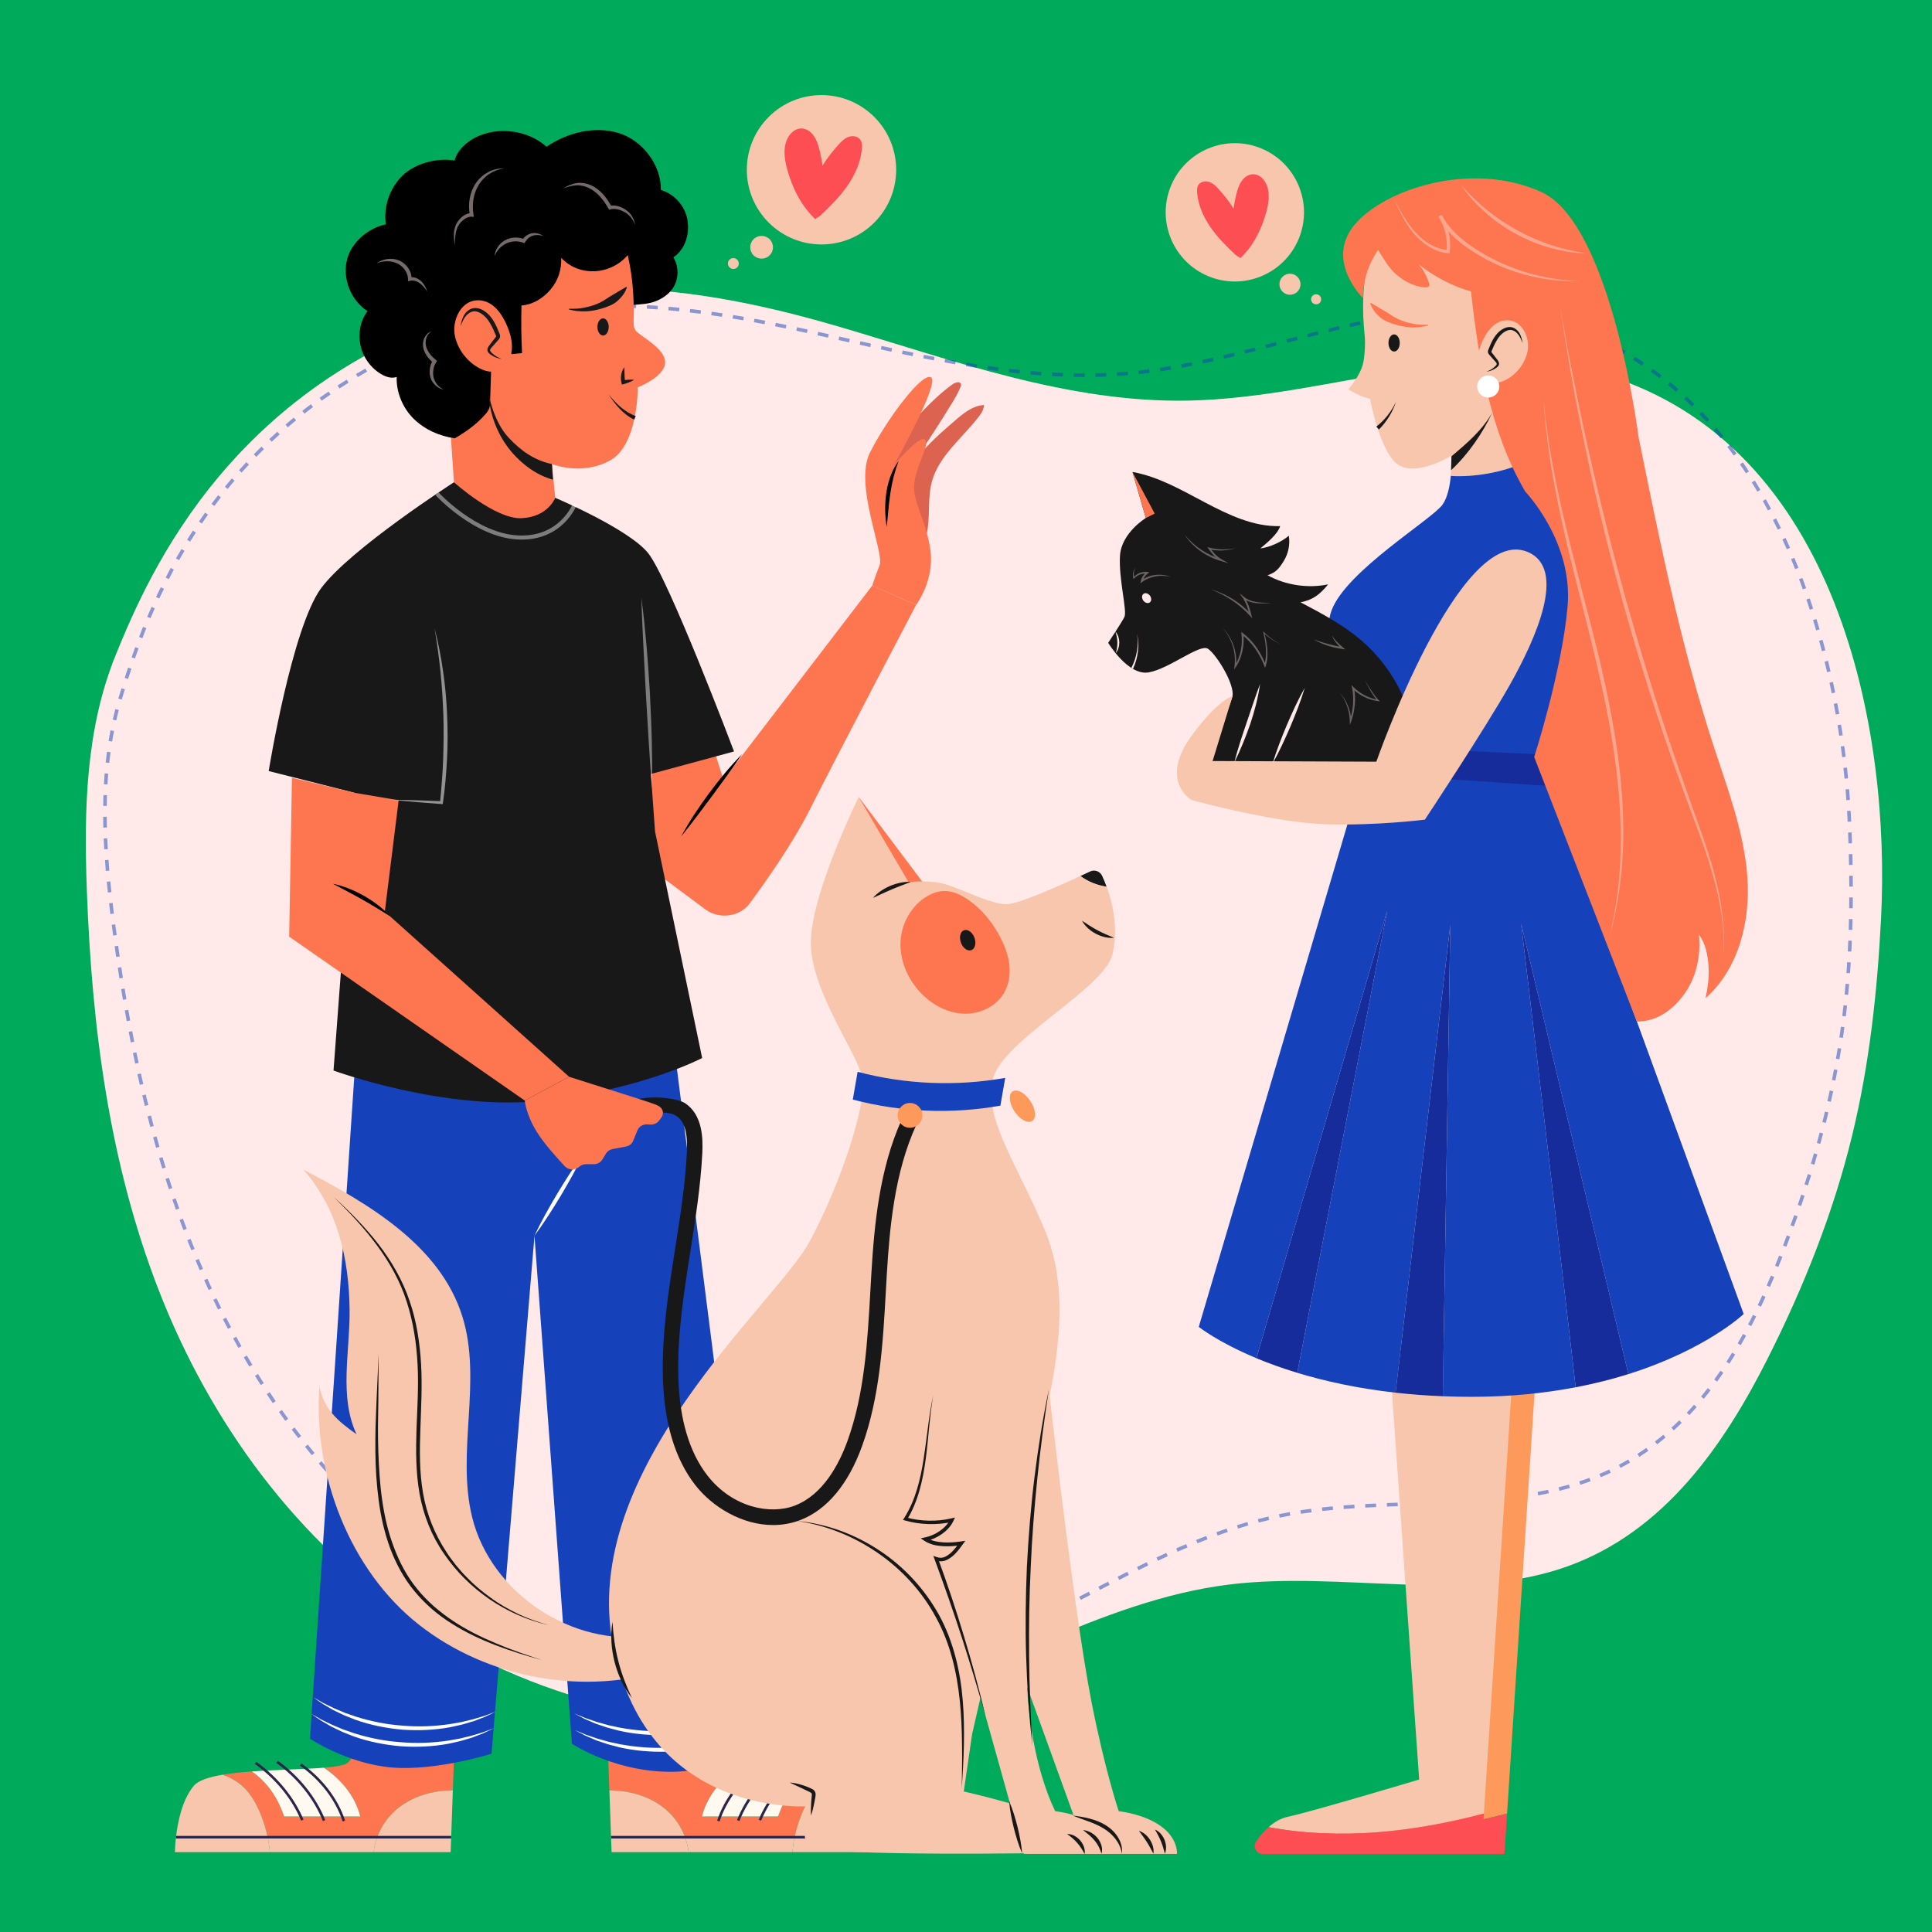 <?xml version="1.0" encoding="utf-8"?>
<!-- Generator: Adobe Illustrator 27.5.0, SVG Export Plug-In . SVG Version: 6.00 Build 0)  -->
<svg version="1.1" xmlns="http://www.w3.org/2000/svg" xmlns:xlink="http://www.w3.org/1999/xlink" x="0px" y="0px"
	 viewBox="0 0 500 500" style="enable-background:new 0 0 500 500;" xml:space="preserve">
<g id="BACKGROUND">
	<rect style="fill:#00aa5b;" width="500" height="500"/>
	<path style="fill:#FFEAE9;" d="M415.129,96.891c-34.404-10.396-71.327,6.098-107.661,6.788c-31,0.589-60.557-10.36-89.985-19.031
		c-29.429-8.671-61.494-14.209-91.005-5.762c-65.96,18.879-87.744,69.048-96.48,90.494c-7.871,19.324-8.271,40.36-7.527,60.898
		c1.277,35.26,5.748,70.774,18.794,104.096s35.193,64.513,67.022,85.629c31.829,21.116,73.923,31.204,112.47,22.645
		c33.841-7.513,63.057-28.414,97.62-32.603c29.072-3.523,60.085,5.076,87.292-4.678c25.173-9.025,40.55-31.539,51.673-53.526
		c9.479-18.737,17.216-38.217,22.07-58.3c4.434-18.349,6.441-37.103,7.402-55.85C489.301,189.144,475.947,115.269,415.129,96.891z"
		/>
	<path style="opacity:0.5;fill:none;stroke:#1542BB;stroke-width:0.921;stroke-miterlimit:10;stroke-dasharray:2.801;" d="
		M396.472,82.001c-34.185-7.517-68.332,11.172-103.362,14.526c-29.888,2.862-59.442-5.548-88.663-11.763
		c-29.221-6.215-60.701-9.203-88.429,1.152c-61.973,23.143-78.402,73.298-84.868,94.695c-5.826,19.28-4.279,39.664-1.673,59.482
		c4.474,34.024,12.058,68.057,27.721,99.336s39.922,59.823,72.606,77.902c32.684,18.079,74.269,24.729,110.712,13.599
		c31.995-9.772,58.293-32.155,91.291-38.763c27.756-5.558,58.501,0.47,83.882-10.979c23.484-10.593,36.267-33.515,44.989-55.612
		c7.433-18.83,13.115-38.252,15.957-58.043c2.596-18.083,2.811-36.377,2.016-54.589C476.593,165.784,456.904,95.289,396.472,82.001z
		"/>
</g>
<g id="OBJECTS">
	<g>
		<g>
			<g>
				<path style="fill:#DC6350;" d="M229.267,118.465c3.247-5.708,11.693-15.14,17.323-19.056c0.654-0.455,1.838-0.77,2.098-0.063
					c0.086,0.234,0.005,0.489-0.084,0.723c-0.569,1.507-1.412,2.916-2.262,4.311c-2.972,4.876-6.082,9.683-9.326,14.415
					c3.272-4.001,6.771-7.079,10.774-10.495c1.95-1.663,4.193-3.334,6.871-3.478c-0.038,1.226-0.802,2.328-1.592,3.325
					c-4.191,5.291-9.964,9.881-11.808,16.169c-1.188,4.049-0.579,8.344-1.181,12.497c-0.436,3.008-1.516,5.938-3.163,8.582"/>
				<path style="fill:#FD7650;" d="M183.922,191.305l3.323,10.5l38.488-50.25l11.352,5c0,0-20.605,39.259-27.527,53.009
					c-4.25,8.442-10.985,18.081-15.553,24.265c-2.564,3.472-7.894,4.174-11.461,1.52l-15.513-11.544l-4.707-25.5L183.922,191.305z"
					/>
				<path style="fill:#FD7650;" d="M237.085,156.555c0,0,4.781-6.239,3.701-14.202c-1.08-7.963-4.859-12.675-4.14-17.55
					c0.72-4.875,4.14-9.913,2.7-11.05c-1.44-1.137-7.919,6.5-7.919,6.5s11.879-21.125,9.539-22.588
					c-2.34-1.463-11.699,11.213-15.838,19.5c-4.14,8.288,3.78,25.838,2.52,29.088c-1.26,3.25-1.915,5.302-1.915,5.302
					L237.085,156.555z"/>
				<g>
					<path d="M232.56,119.291c-1.027,2.764-1.727,5.536-2.141,8.389c-0.443,2.847-0.6,5.738-0.938,8.67
						c-0.495-2.908-0.53-5.887-0.103-8.827C229.829,124.601,230.792,121.673,232.56,119.291z"/>
				</g>
				<g>
					<path d="M176.289,216.467c2.105-3.903,4.576-7.581,7.193-11.146c2.643-3.545,5.439-6.982,8.557-10.136
						c-2.472,3.68-5.102,7.211-7.712,10.762C181.692,209.479,179.082,213.025,176.289,216.467z"/>
				</g>
			</g>
			<g>
				<g>
					<g>
						<path style="fill:#FD7650;" d="M177.282,475.464h28.351c0.434-2.052,1.066-4.103,1.892-6.122
							c1.216-2.972,2.97-6.01,5.848-8.061c1.194-0.852,2.517-1.482,3.891-1.988c-2.263-0.38-4.848-0.643-7.551-0.838
							c-1.613,1.108-3.043,2.468-4.227,3.942c-1.901,2.369-3.199,5.023-4.117,7.695h-19.685c1.164-4.87,4.689-9.488,9.425-12.605
							c-3.18-0.263-5.511-0.658-6.281-1.366c-3.293-3.028-2.633-12.355-2.633-12.355l-25.047,3.777l0.564,15.803
							c5.678-0.003,10.977,1.801,14.708,5.048C174.638,470.323,176.287,472.754,177.282,475.464z"/>
						<path style="fill:#FFF9F0;" d="M181.684,470.091h19.685c0.918-2.671,2.216-5.326,4.117-7.695
							c1.183-1.474,2.613-2.834,4.227-3.942c-6.458-0.467-13.588-0.554-18.604-0.969
							C186.373,460.603,182.848,465.221,181.684,470.091z"/>
						<path style="fill:#F8C6AC;" d="M207.525,469.342c-0.826,2.018-1.458,4.069-1.892,6.122h23.73
							c-0.441-3.853-1.592-9.698-4.601-13.288c-1.165-1.391-3.933-2.283-7.498-2.882c-1.375,0.506-2.697,1.136-3.891,1.988
							C210.495,463.332,208.741,466.37,207.525,469.342z"/>
						<path style="fill:#F8C6AC;" d="M229.363,475.464h-23.73c-0.273,1.292-0.459,2.584-0.572,3.869h24.575
							C229.636,479.332,229.624,477.747,229.363,475.464z"/>
						<path style="fill:#F8C6AC;" d="M205.633,475.464h-28.351c0.455,1.238,0.772,2.535,0.944,3.869h26.835
							C205.174,478.047,205.36,476.756,205.633,475.464z"/>
						<path style="fill:#F8C6AC;" d="M158.144,475.464l0.138,3.869h19.944c-0.171-1.334-0.489-2.63-0.944-3.869H158.144z"/>
						<path style="fill:#F8C6AC;" d="M172.419,468.392c-3.732-3.248-9.03-5.051-14.708-5.048l0.433,12.12h19.138
							C176.287,472.754,174.638,470.323,172.419,468.392z"/>
					</g>
					
						<line style="fill:none;stroke:#2C254A;stroke-width:0.669;stroke-miterlimit:10;" x1="158.144" y1="475.464" x2="229.363" y2="475.464"/>
					<path style="fill:none;stroke:#2C254A;stroke-width:0.669;stroke-miterlimit:10;" d="M185.915,471.293
						c1.78-5.555,5.838-10.865,11.179-14.628"/>
					<path style="fill:none;stroke:#2C254A;stroke-width:0.669;stroke-miterlimit:10;" d="M191.044,471.167
						c2.282-5.773,6.618-11.198,12.161-15.216"/>
					<path style="fill:none;stroke:#2C254A;stroke-width:0.669;stroke-miterlimit:10;" d="M196.665,471.06
						c2.337-5.644,6.644-10.922,12.103-14.833"/>
				</g>
			</g>
			<g>
				<g>
					<g>
						<path style="fill:#FD7650;" d="M97.625,475.464H69.274c-0.434-2.052-1.066-4.103-1.892-6.122
							c-1.216-2.972-2.97-6.01-5.848-8.061c-1.194-0.852-2.517-1.482-3.891-1.988c2.263-0.38,4.847-0.643,7.551-0.838
							c1.613,1.108,3.043,2.468,4.227,3.942c1.901,2.369,3.199,5.023,4.117,7.695h19.685c-1.164-4.87-4.689-9.488-9.425-12.605
							c3.18-0.263,5.511-0.658,6.281-1.366c3.293-3.028,2.633-12.355,2.633-12.355l25.047,3.777l-0.564,15.803
							c-5.678-0.003-10.977,1.801-14.708,5.048C100.269,470.323,98.62,472.754,97.625,475.464z"/>
						<path style="fill:#FFF9F0;" d="M93.223,470.091H73.538c-0.918-2.671-2.216-5.326-4.117-7.695
							c-1.183-1.474-2.614-2.834-4.227-3.942c6.458-0.467,13.588-0.554,18.604-0.969C88.534,460.603,92.06,465.221,93.223,470.091z"
							/>
						<path style="fill:#F8C6AC;" d="M67.382,469.342c0.826,2.018,1.458,4.069,1.892,6.122h-23.73
							c0.441-3.853,1.592-9.698,4.601-13.288c1.165-1.391,3.933-2.283,7.498-2.882c1.375,0.506,2.697,1.136,3.891,1.988
							C64.412,463.332,66.166,466.37,67.382,469.342z"/>
						<path style="fill:#F8C6AC;" d="M45.544,475.464h23.73c0.273,1.292,0.459,2.584,0.572,3.869H45.271
							C45.271,479.332,45.283,477.747,45.544,475.464z"/>
						<path style="fill:#F8C6AC;" d="M69.274,475.464h28.351c-0.455,1.238-0.772,2.535-0.944,3.869H69.847
							C69.733,478.047,69.548,476.756,69.274,475.464z"/>
						<path style="fill:#F8C6AC;" d="M116.763,475.464l-0.138,3.869H96.681c0.171-1.334,0.489-2.63,0.944-3.869H116.763z"/>
						<path style="fill:#F8C6AC;" d="M102.488,468.392c3.732-3.248,9.03-5.051,14.708-5.048l-0.433,12.12H97.625
							C98.62,472.754,100.269,470.323,102.488,468.392z"/>
					</g>
					
						<line style="fill:none;stroke:#2C254A;stroke-width:0.669;stroke-miterlimit:10;" x1="116.763" y1="475.464" x2="45.544" y2="475.464"/>
					<path style="fill:none;stroke:#2C254A;stroke-width:0.669;stroke-miterlimit:10;" d="M88.992,471.293
						c-1.78-5.555-5.838-10.865-11.179-14.628"/>
					<path style="fill:none;stroke:#2C254A;stroke-width:0.669;stroke-miterlimit:10;" d="M83.863,471.167
						c-2.282-5.773-6.618-11.198-12.161-15.216"/>
					<path style="fill:none;stroke:#2C254A;stroke-width:0.669;stroke-miterlimit:10;" d="M78.242,471.06
						c-2.337-5.644-6.644-10.922-12.103-14.833"/>
				</g>
			</g>
			<path style="fill:#1542BB;" d="M174.547,271.548l22.954,180.694c0,0-12.475,5.794-21.897,6.247
				c-15.688,0.753-27.598-7.218-27.598-7.218l-9.684-131.472l-11.118,134.063c0,0-14.346,4.534-25.823,3.562
				c-11.477-0.971-21.161-7.448-21.161-7.448l11.836-176.808L174.547,271.548z"/>
			<path style="fill:#181818;" d="M189.969,194.478c0,0-17.055-45.106-22.302-51.422c-5.246-6.316-23.975-14.221-23.975-14.221
				l-26.206-4.025c0,0-26.767,17.193-34.345,27.369c-7.578,10.176-13.602,47.369-13.602,47.369l22.158,5.616l-5.38,71.889
				c0,0,29.051,10.686,54.516,7.772c25.465-2.914,40.887-11.01,40.887-11.01l-12.194-58.612l-1.076-14.896L189.969,194.478z"/>
			<path style="fill:#FD7650;" d="M162.166,63.938c0,0,1.928,8.032,1.928,13.654c0,5.622-0.482,6.747,0.482,8.032
				c0.964,1.285,7.871,4.659,7.55,8.353c-0.321,3.695-7.068,6.265-7.068,6.265s0.161,14.939-7.229,18.955
				c-7.389,4.016-14.986,0.896-14.986,0.896l0.85,8.742c0,0-1.82,4.922-8.662,5.273c-6.842,0.351-17.544-9.298-17.544-9.298
				l-3.509-51.229l42.457-14.211L162.166,63.938z"/>
			<g>
				<path style="fill:#FFFFFF;" d="M138.323,319.798c1.759-3.744,3.791-7.324,5.89-10.865c2.127-3.524,4.322-7.007,6.793-10.324
					c-1.757,3.745-3.789,7.326-5.89,10.865C142.987,312.996,140.791,316.479,138.323,319.798z"/>
			</g>
			<g>
				<g>
					<path style="fill:#FFFFFF;" d="M80.535,443.518l2.684,1.533l2.77,1.348l2.834,1.19c0.969,0.333,1.93,0.683,2.902,1
						c3.904,1.214,7.936,2.019,12.011,2.292c4.069,0.356,8.177,0.186,12.224-0.406l3.024-0.531l2.987-0.725l2.952-0.884
						c0.96-0.365,1.925-0.723,2.899-1.071c-0.926,0.452-1.859,0.9-2.8,1.332l-2.901,1.116l-2.986,0.879l-3.041,0.682
						c-4.09,0.769-8.285,0.936-12.438,0.655c-4.147-0.366-8.267-1.175-12.186-2.576c-0.973-0.367-1.932-0.769-2.897-1.151
						c-0.944-0.433-1.876-0.892-2.809-1.342l-2.684-1.569C82.218,444.714,81.374,444.115,80.535,443.518z"/>
				</g>
				<g>
					<path style="fill:#FFFFFF;" d="M81.035,439.233l2.684,1.533l2.77,1.348l2.834,1.19c0.969,0.332,1.93,0.683,2.902,1
						c3.904,1.214,7.936,2.02,12.011,2.292c4.069,0.356,8.177,0.186,12.224-0.406l3.024-0.531l2.987-0.725l2.952-0.884
						c0.96-0.365,1.925-0.722,2.899-1.071c-0.926,0.452-1.858,0.9-2.8,1.332l-2.901,1.116l-2.986,0.879l-3.042,0.682
						c-4.09,0.769-8.285,0.936-12.438,0.655c-4.147-0.366-8.267-1.175-12.186-2.576c-0.973-0.367-1.933-0.769-2.897-1.151
						c-0.944-0.433-1.876-0.892-2.809-1.342l-2.684-1.569C82.719,440.429,81.875,439.829,81.035,439.233z"/>
				</g>
			</g>
			<g>
				<g>
					<path style="fill:#FFFFFF;" d="M148.728,447.734l2.855,1.187l2.916,1l2.958,0.84l3.002,0.647
						c4.023,0.743,8.123,1.076,12.205,0.87c4.085-0.122,8.146-0.771,12.096-1.836l2.94-0.886l2.88-1.078l2.824-1.236l2.746-1.422
						c-0.863,0.563-1.732,1.127-2.615,1.669l-2.745,1.461l-2.861,1.231l-2.941,1.039c-3.973,1.246-8.122,1.903-12.281,2.109
						c-4.163,0.122-8.35-0.203-12.41-1.131l-3.014-0.798l-2.951-0.994l-2.856-1.229C150.55,448.708,149.636,448.222,148.728,447.734
						z"/>
				</g>
				<g>
					<path style="fill:#FFFFFF;" d="M148.599,443.426l2.855,1.187l2.916,1l2.959,0.84l3.002,0.648
						c4.023,0.743,8.123,1.076,12.205,0.87c4.085-0.122,8.146-0.771,12.096-1.836l2.94-0.886l2.88-1.078l2.824-1.236l2.746-1.422
						c-0.863,0.563-1.732,1.127-2.615,1.668l-2.745,1.462l-2.861,1.231l-2.941,1.039c-3.973,1.246-8.122,1.903-12.281,2.109
						c-4.163,0.122-8.351-0.203-12.409-1.131l-3.014-0.798l-2.952-0.994l-2.856-1.229
						C150.421,444.401,149.507,443.914,148.599,443.426z"/>
				</g>
			</g>
			<g style="opacity:0.44;">
				<path style="fill:#FFFFFF;" d="M168.741,204.05c-0.184-2.056-0.306-4.113-0.468-6.168l-0.396-6.168l-0.735-12.335l-0.644-12.34
					l-0.292-6.174c-0.066-2.061-0.174-4.118-0.219-6.182c0.283,2.044,0.493,4.095,0.734,6.143l0.585,6.157
					c0.364,4.107,0.615,8.223,0.885,12.337c0.186,4.119,0.398,8.236,0.491,12.359l0.104,6.184
					C168.775,199.926,168.794,201.987,168.741,204.05z"/>
			</g>
			<path style="opacity:0.44;fill:none;stroke:#FFFFFF;stroke-width:1.052;stroke-miterlimit:10;" d="M113.089,127.776
				c0,0,9.934,10.848,21.082,11.327c11.149,0.479,14.599-8.628,14.599-8.628"/>
			<g>
				<polygon style="fill:#FD7650;" points="91.697,205.164 75.558,201.278 74.84,242.404 135.812,284.825 147.289,278.672 
					99.588,235.928 103.174,207.107 				"/>
				<path style="fill:#FD7650;" d="M147.289,278.672l22.579,7.167c1.581,0.502,2.198,2.226,1.241,3.468l-0.578,0.75
					c-0.5,0.649-1.335,1.019-2.209,0.979l-0.835-0.038c-1.109-0.05-2.126,0.557-2.508,1.499l-1.13,2.781
					c-0.302,0.744-1.008,1.294-1.867,1.454l-3.426,0.64c-0.727,0.136-1.351,0.552-1.708,1.139l-0.972,1.596
					c-0.446,0.732-1.297,1.186-2.222,1.186h-1.966c-0.673,0-1.318,0.241-1.793,0.671l0,0c-1.05,0.948-2.77,0.884-3.729-0.14
					c-2.07-2.208-5.411-5.941-7.229-8.871c-2.874-4.634-3.124-8.129-3.124-8.129L147.289,278.672z"/>
				<g>
					<path d="M100.976,237.14c-2.463-1.503-4.842-3.015-7.314-4.396c-2.457-1.407-4.98-2.67-7.524-4.032
						c2.832,0.58,5.525,1.707,8.043,3.117C96.682,233.264,99.037,234.995,100.976,237.14z"/>
				</g>
				<g style="opacity:0.53;">
					<path style="fill:#FFFFFF;" d="M100.989,206.952c2.218,0.021,4.432,0.098,6.648,0.148c2.215,0.062,4.428,0.162,6.643,0.241
						l-0.395,0.33c0.358-3.755,0.682-7.512,0.812-11.279c0.12-3.766,0.159-7.535,0.05-11.302c-0.128-3.766-0.384-7.528-0.751-11.282
						c-0.396-3.752-0.901-7.495-1.535-11.227c0.946,3.665,1.685,7.389,2.208,11.144c0.553,3.753,0.89,7.537,1.044,11.329
						c0.173,3.791,0.182,7.591-0.026,11.381c-0.198,3.789-0.501,7.575-1.055,11.327l-0.053,0.357l-0.342-0.027
						c-2.208-0.176-4.418-0.33-6.626-0.523C105.403,207.364,103.195,207.186,100.989,206.952z"/>
				</g>
			</g>
			<path d="M127.268,90.56c-0.144,4.5-0.289,9-0.433,13.501c-0.016,0.51-0.034,1.029-0.189,1.515
				c-0.214,0.67-0.672,1.23-1.138,1.757c-2.225,2.514-4.909,4.429-7.82,6.102c-3.937-0.568-7.765-2.243-10.603-5.03
				c-2.838-2.788-4.575-6.884-4.416-10.859c-1.318,0.488-2.802-0.002-4.012-0.716c-2.728-1.609-4.729-4.403-5.373-7.503
				c-0.645-3.101-0.052-6.253,1.809-8.815c-4.089-2.663-6.328-7.897-5.43-12.694c0.898-4.796,5.415-8.76,10.19-9.764
				c-0.652-4.554,0.993-9.379,4.29-12.587c3.298-3.208,8.957-4.698,13.491-3.921c0.753-2.659,2.958-4.704,5.418-5.965
				c5.736-2.94,13.612-1.947,18.376,2.396c5.38-3.635,12.276-5.414,18.511-3.6s11.231,8.293,11.084,14.784
				c3.531,1.027,6.335,4.214,6.903,7.847c0.568,3.633-0.611,7.538-3.66,9.593c1.481,2.4,1.415,5.665-0.16,8.004
				c-1.066,1.582-2.722,2.703-4.504,3.383c-1.782,0.68-3.71,0.76-5.612,0.902c-0.077-4.311-0.57-8.67-1.531-12.873
				c-2.137,2.525-5.375,4.084-8.682,4.18c-3.307,0.096-6.275-1.081-8.555-3.478c0.195,2.967-0.824,5.997-2.772,8.244
				c-1.948,2.247-4.527,3.868-7.492,4.096c-0.112,4.111-0.062,8.226,0.149,12.333c-0.716,0.037-2.559,0.255-2.559,0.255
				S129.196,90.251,127.268,90.56z"/>
			<g>
				<path style="fill:#FD7650;" d="M117.783,87.211c0.831,3.428,3.193,6.455,6.315,8.096c0.978,0.513,2.054,0.901,3.158,0.874
					c2.489-0.061,4.529-2.301,5.055-4.735c0.526-2.434-0.16-4.971-1.136-7.261c-1.263-2.961-3.431-5.987-6.621-6.416
					C119.41,77.077,116.753,82.965,117.783,87.211z"/>
				<path style="fill:#FD7650;" d="M129.872,92.884c-1.112-0.224-2.159-0.767-2.983-1.547c-0.166-0.157-0.328-0.333-0.387-0.553
					c-0.111-0.421,0.185-0.832,0.463-1.167c0.562-0.679,1.125-1.358,1.687-2.036c0.112-0.136,0.229-0.28,0.26-0.453
					c0.034-0.19-0.04-0.382-0.113-0.561c-0.931-2.285-2.01-4.74-4.17-5.931c-0.583-0.321-1.245-0.537-1.909-0.486
					c-0.986,0.076-1.853,0.737-2.411,1.554c-0.558,0.816-0.853,1.78-1.122,2.731c0,0-0.035,5.087,3.754,7.783
					C126.73,94.912,129.872,92.884,129.872,92.884z"/>
				<g>
					<path style="fill:#181818;" d="M119.186,84.434c0.159-1.01,0.406-2.027,0.958-2.962c0.564-0.9,1.532-1.71,2.761-1.756
						c1.211-0.033,2.238,0.564,3.081,1.247c0.846,0.714,1.481,1.613,2.001,2.532c0.509,0.931,0.906,1.893,1.281,2.847
						c0.044,0.119,0.106,0.265,0.141,0.466c0.042,0.19,0.012,0.485-0.091,0.677c-0.215,0.384-0.379,0.491-0.544,0.703l-1.016,1.144
						c-0.33,0.383-0.736,0.762-0.883,1.082c-0.071,0.166-0.081,0.279,0.001,0.437c0.083,0.157,0.274,0.34,0.444,0.51
						c0.689,0.701,1.581,1.199,2.552,1.524c-1.027-0.082-2.03-0.496-2.898-1.113c-0.212-0.164-0.422-0.309-0.625-0.577
						c-0.215-0.263-0.267-0.716-0.151-1.024c0.234-0.638,0.616-0.964,0.901-1.386l0.935-1.211c0.146-0.19,0.359-0.44,0.378-0.512
						c0.012-0.017,0.008-0.071-0.105-0.328c-0.399-0.932-0.792-1.855-1.277-2.707c-0.464-0.863-1.028-1.653-1.722-2.283
						c-0.682-0.631-1.544-1.124-2.398-1.176c-0.85-0.044-1.727,0.476-2.329,1.214C119.941,82.519,119.579,83.491,119.186,84.434z"/>
				</g>
			</g>
			<path style="fill:#181818;" d="M126.494,102.089c0,0,1.187,6.955,5.142,11.183c3.143,3.361,6.696,5.908,11.206,6.821
				c0.115,1.272,0.139,2.783,0.254,4.055c-3.049-0.886-5.526-2.327-7.929-4.402C126.409,112.182,126.494,102.089,126.494,102.089z"
				/>
			<g>
				<path style="fill:#181818;" d="M164.144,108.589c-1.47-0.689-2.73-1.699-3.807-2.831c-1.08-1.135-1.993-2.393-2.834-3.685
					c0.975,1.194,2.015,2.339,3.177,3.321c1.159,0.981,2.451,1.793,3.842,2.269L164.144,108.589z"/>
			</g>
			<g>
				<path style="fill:#181818;" d="M164.103,98.303c-0.86,0.537-1.769,0.851-2.693,1.101l-0.467,0.127l-0.117-0.514
					c-0.155-0.682-0.16-1.394-0.047-2.078c0.132-0.681,0.373-1.347,0.816-1.891c0.019,0.697-0.003,1.327,0.031,1.954
					c0.015,0.624,0.076,1.232,0.154,1.842l-0.583-0.387C162.14,98.29,163.096,98.185,164.103,98.303z"/>
			</g>
			<g>
				<path style="fill:#181818;" d="M147.283,79.897c1.387,0.061,2.758-0.024,4.082-0.307c1.326-0.249,2.609-0.669,3.808-1.234
					c1.213-0.558,2.235-1.397,3.372-2.026c1.143-0.65,2.242-1.366,3.538-2.084l0.155,0.126c-0.456,1.439-1.413,2.629-2.535,3.588
					c-1.127,0.981-2.578,1.457-3.96,1.89c-1.396,0.426-2.833,0.673-4.268,0.733c-1.437,0.026-2.868-0.109-4.225-0.489
					L147.283,79.897z"/>
			</g>
			<path style="fill:#181818;" d="M157.533,84.612c0,1.224-0.654,2.217-1.461,2.217c-0.807,0-1.461-0.993-1.461-2.217
				c0-1.224,0.654-2.217,1.461-2.217C156.879,82.395,157.533,83.387,157.533,84.612z"/>
			<path style="fill:#FD7650;" d="M155.405,92.714c0,1.578-2.12,2.857-4.736,2.857c-2.616,0-4.736-1.279-4.736-2.857
				c0-1.578,2.12-2.857,4.736-2.857C153.285,89.857,155.405,91.136,155.405,92.714z"/>
			<g style="opacity:0.46;">
				<g>
					<path style="fill:#FFEAE9;" d="M145.751,48.725c1.077-0.607,2.224-1.158,3.511-1.346c1.29-0.189,2.629,0.083,3.806,0.629
						c1.189,0.541,2.221,1.382,3.075,2.338c0.861,0.958,1.542,2.044,2.137,3.151l-0.517-0.231c0.799-0.166,1.627-0.097,2.373,0.135
						c0.747,0.24,1.426,0.607,2.035,1.054c1.247,0.914,2.05,2.348,2.183,3.805c-0.423-1.4-1.362-2.57-2.541-3.264
						c-1.196-0.709-2.586-1.138-3.84-0.812l-0.335,0.087l-0.182-0.319c-1.193-2.096-2.694-4.052-4.777-5.158
						c-1.034-0.544-2.187-0.874-3.369-0.842C148.122,47.978,146.931,48.347,145.751,48.725z"/>
				</g>
				<g>
					<path style="fill:#FFEAE9;" d="M130.456,43.632c-1.388,0.137-2.686,0.64-3.809,1.376c-1.132,0.727-2.064,1.726-2.754,2.845
						c-1.376,2.265-1.79,5.048-1.354,7.672l0.099,0.594l-0.585-0.035c-0.68-0.041-1.421,0.286-2.032,0.761
						c-0.625,0.465-1.174,1.079-1.528,1.777c-0.691,1.448-0.749,3.188-0.818,4.873c-0.123-0.841-0.206-1.687-0.208-2.549
						c-0.007-0.863,0.118-1.739,0.444-2.582c0.346-0.843,0.897-1.574,1.58-2.177c0.692-0.576,1.564-1.059,2.596-1.054l-0.486,0.558
						c-0.529-2.812-0.096-5.899,1.559-8.313c0.82-1.206,1.947-2.171,3.202-2.852C127.624,43.856,129.067,43.517,130.456,43.632z"/>
				</g>
				<g>
					<path style="fill:#FFEAE9;" d="M127.981,66.288c0.133-1.631,1.157-3.225,2.678-4.083c1.517-0.874,3.441-0.964,5.056-0.283
						l-0.578,0.191c0.577-0.897,1.535-1.594,2.592-1.75c1.053-0.167,2.096,0.162,2.88,0.731c-0.925-0.309-1.893-0.367-2.732-0.093
						c-0.841,0.264-1.51,0.863-1.935,1.609l-0.192,0.336l-0.387-0.145c-1.378-0.515-2.958-0.432-4.302,0.18
						C129.723,63.609,128.591,64.783,127.981,66.288z"/>
				</g>
				<g>
					<path style="fill:#FFEAE9;" d="M97.532,68.087c0.782-0.547,1.714-0.915,2.694-1.054c0.978-0.138,2.02-0.047,2.971,0.34
						c0.965,0.378,1.792,1.06,2.396,1.901c0.588,0.847,0.962,1.887,0.913,2.946l-0.536-0.455c0.565-0.081,1.161-0.035,1.688,0.171
						c0.528,0.2,0.997,0.507,1.378,0.884c0.77,0.748,1.254,1.702,1.522,2.675c-0.517-0.869-1.158-1.645-1.921-2.202
						c-0.76-0.558-1.662-0.818-2.51-0.627l-0.523,0.118l-0.013-0.573c-0.039-1.691-1.209-3.275-2.749-4.022
						C101.267,67.439,99.321,67.454,97.532,68.087z"/>
				</g>
				<g>
					<path style="fill:#FFEAE9;" d="M111.613,85.789c-0.656,0.426-1.097,1.068-1.287,1.771c-0.212,0.692-0.219,1.436-0.046,2.106
						c0.369,1.376,1.359,2.521,2.489,3.466l0.343,0.287l-0.251,0.376c-0.713,1.068-0.938,2.571-0.653,3.872
						c0.327,1.305,1.275,2.517,2.617,3.167c-1.47-0.282-2.823-1.415-3.354-2.946c-0.273-0.766-0.317-1.579-0.236-2.371
						c0.091-0.793,0.341-1.579,0.803-2.283l0.092,0.663c-0.615-0.517-1.185-1.105-1.661-1.779c-0.458-0.682-0.834-1.455-0.96-2.291
						c-0.139-0.845-0.003-1.706,0.355-2.451C110.238,86.647,110.849,86.006,111.613,85.789z"/>
				</g>
			</g>
		</g>
		<g>
			<g>
				<polygon style="fill:#FD7650;" points="222.232,206.263 239.165,228.791 232.665,230.666 				"/>
				<g>
					<g>
						<path style="fill:#F8C6AC;" d="M266.383,366.177c-0.269,0.808-1.885,56.535-0.269,74.573c1.615,18.038,7,27.998,7,27.998
							s8.346,0.808,12.653,5.384c2.661,2.827,2.423,5.654,2.423,5.654h-23.152l-15.345-54.92L266.383,366.177z"/>
						<path style="fill:#F8C6AC;" d="M270.421,348.678c-0.269,0.808,7.269,67.573,12.115,92.072c3.514,17.765,7,27.998,7,27.998
							s8.346,0.808,12.653,5.384c2.661,2.827,2.423,5.654,2.423,5.654h-23.152l-27.191-75.111L270.421,348.678z"/>
						<path style="fill:#F8C6AC;" d="M168.263,423.279c-19.991,3.156-41.209-10.931-46.06-30.58
							c-4.187-16.958,2.679-35.406-2.566-52.068c-5.755-18.283-24.122-29.081-41.126-37.926
							c8.849,10.055,11.826,22.97,11.965,36.363c0.112,10.83-2.781,22.289,1.787,32.108c-4.89-3.405-8.481-6.547-9.59-12.401
							c-1.715,22.697,7.843,47.623,25.74,61.687c17.897,14.065,42.924,18.515,64.572,11.483"/>
					</g>
					<g>
						<path style="fill:#181818;" d="M285.22,226.648c-0.542-1.166-1.925-1.664-3.087-1.114c-0.703,0.333-1.572,0.74-2.536,1.187
							c1.993,1.462,4.349,2.416,6.796,2.762C285.984,228.375,285.575,227.412,285.22,226.648z"/>
						<path style="fill:#F8C6AC;" d="M279.596,226.721c-5.878,2.723-15.726,7.087-18.867,7.271
							c-4.577,0.269-13.73-5.115-18.307-5.653c-4.577-0.538-7.269,0-7.269,0l-12.922-22.076c0,0-11.846,23.96-12.384,36.882
							c-0.539,12.922,12.653,30.152,13.461,36.344c0.808,6.192-5.115,25.575-13.73,41.728
							c-8.615,16.153-60.035,58.958-50.882,104.725c9.153,45.767,51.959,41.459,51.959,41.459s-4.846,7.807-0.808,10.499
							c4.038,2.692,64.342,1.615,64.342,1.615s-0.269-7.538-4.846-9.961c-4.577-2.423-19.922-5.923-19.922-5.923l2.154-14.807
							c0,0,12.922-56.804,17.23-74.842c4.307-18.038,8.615-38.229,1.884-54.92c-6.73-16.691-16.422-29.614-13.73-39.844
							c2.692-10.23,28.872-23.329,30.96-32.306c1.569-6.744,0.03-13.205-1.528-17.432
							C283.945,229.137,281.589,228.183,279.596,226.721z"/>
					</g>
				</g>
				<path style="fill:#FD7650;" d="M241.162,231.311c-4.63,2.056-7.713,6.95-8.08,12.003c-0.367,5.053,1.791,10.123,5.319,13.759
					c2.9,2.989,6.832,5.116,10.994,5.273c4.162,0.157,8.483-1.878,10.521-5.51c1.259-2.245,1.596-4.932,1.258-7.484
					c-0.338-2.551-1.315-4.983-2.544-7.244c-1.62-2.983-3.707-5.739-6.315-7.912C249.068,231.49,245.337,229.456,241.162,231.311z"
					/>
				<path style="fill:#181818;" d="M252.186,242.677c0.524,1.422,0.166,2.863-0.8,3.219c-0.966,0.356-2.173-0.508-2.697-1.93
					c-0.524-1.422-0.166-2.863,0.8-3.219C250.455,240.391,251.663,241.255,252.186,242.677z"/>
				<g>
					<g>
						<path style="fill:#181818;" d="M235.728,228.24c-1.702,0.678-3.348,1.251-4.961,1.949c-1.625,0.672-3.182,1.452-4.857,2.198
							c1.207-1.389,2.789-2.395,4.468-3.118C232.068,228.571,233.891,228.139,235.728,228.24z"/>
					</g>
					<g>
						<path style="fill:#181818;" d="M288.326,242.704c-1.647,0.149-3.304-0.309-4.765-1.071c-1.449-0.785-2.753-1.905-3.547-3.357
							c1.372,0.903,2.643,1.756,4.017,2.475C285.392,241.492,286.81,242.072,288.326,242.704z"/>
					</g>
					<g>
						<path style="fill:#181818;" d="M271.46,359.521c-1.173,7.637-2.199,15.29-2.986,22.966c-0.785,7.676-1.405,15.368-1.72,23.076
							c-0.396,7.704-0.495,15.421-0.42,23.136l0.095,5.787l0.189,5.786l0.243,5.786l0.32,5.785l-0.585-5.766l-0.469-5.779
							l-0.331-5.789l-0.232-5.795c-0.234-7.73-0.127-15.47,0.192-23.198c0.4-7.724,1.006-15.441,1.957-23.116
							C268.661,374.727,269.881,367.086,271.46,359.521z"/>
					</g>
					<g>
						<path style="fill:#181818;" d="M255.086,444.257c-1.925-6.876-3.991-13.706-6.176-20.496
							c-2.207-6.783-4.558-13.517-7.035-20.203l-0.331-0.892l0.9,0.304c0.595,0.201,1.185,0.248,1.743,0.077
							c0.557-0.165,1.107-0.535,1.614-0.93c1.005-0.806,1.791-1.896,2.582-3.006l0.465,0.754c-1.595,0.251-3.214,0.38-4.847,0.283
							c-1.619-0.105-3.309-0.417-4.765-1.388l-0.963-0.642l1.14-0.241c1.344-0.284,2.647-0.859,3.788-1.645
							c1.135-0.787,2.13-1.806,2.703-3.023l0.526,0.643c-2.011,0.464-4.071,0.633-6.119,0.577c-2.048-0.062-4.093-0.348-6.071-0.921
							l-0.543-0.157l0.301-0.474c1.45-2.284,2.522-4.805,3.313-7.411c0.793-2.609,1.322-5.301,1.742-8.009
							c0.414-2.711,0.757-5.438,1.112-8.166c0.357-2.727,0.753-5.455,1.351-8.14c-0.474,2.709-0.777,5.441-1.053,8.175
							c-0.279,2.734-0.503,5.477-0.879,8.208c-0.37,2.73-0.85,5.459-1.606,8.129c-0.756,2.665-1.795,5.279-3.261,7.664l-0.241-0.631
							c1.898,0.538,3.879,0.803,5.858,0.85c1.979,0.041,3.968-0.136,5.883-0.591l0.928-0.221l-0.401,0.864
							c-0.661,1.423-1.767,2.549-2.998,3.417c-1.241,0.866-2.639,1.496-4.13,1.823l0.176-0.883c1.206,0.803,2.753,1.096,4.273,1.208
							c1.535,0.101,3.098-0.011,4.634-0.243l1.137-0.172l-0.672,0.926c-0.801,1.105-1.635,2.266-2.78,3.176
							c-0.571,0.436-1.175,0.855-1.936,1.083c-0.76,0.233-1.598,0.147-2.291-0.099l0.57-0.588c2.47,6.705,4.727,13.488,6.783,20.33
							C251.589,430.408,253.441,437.31,255.086,444.257z"/>
					</g>
					<g>
						<path style="fill:#181818;" d="M277.644,469.875c2.878,0.35,5.824,0.886,8.438,2.438c1.29,0.792,2.431,1.848,3.23,3.141
							c0.811,1.274,1.234,2.833,1.011,4.29c-0.176-1.458-0.815-2.748-1.653-3.847c-0.854-1.093-1.917-2.019-3.105-2.729
							C283.177,471.704,280.352,470.988,277.644,469.875z"/>
					</g>
					<g>
						<path style="fill:#181818;" d="M298.51,479.734c-0.603-1.101-1.107-2.097-1.73-3.053c-0.604-0.969-1.292-1.846-2.033-2.861
							c1.214,0.371,2.195,1.273,2.876,2.324C298.284,477.208,298.685,478.477,298.51,479.734z"/>
					</g>
					<g>
						<path style="fill:#181818;" d="M301.475,479.728c-0.322-1.176-0.606-2.206-1.032-3.215c-0.408-1.017-0.928-1.949-1.523-3.014
							c1.14,0.479,1.974,1.505,2.447,2.634C301.822,477.272,301.948,478.587,301.475,479.728z"/>
					</g>
					<g>
						<path style="fill:#181818;" d="M261.17,466.165c0.944,2.16,1.586,4.376,2.16,6.612c0.543,2.244,1.014,4.503,1.19,6.853
							c-0.94-2.138-1.587-4.367-2.16-6.612C261.818,470.767,261.344,468.494,261.17,466.165z"/>
					</g>
					<g>
						<path style="fill:#181818;" d="M276.159,474.635c1.284-0.023,2.51,0.674,3.363,1.632c0.842,0.967,1.377,2.274,1.187,3.544
							c-0.599-1.111-1.188-2.042-1.938-2.885C278.033,476.073,277.184,475.369,276.159,474.635z"/>
					</g>
					<g>
						<path style="fill:#181818;" d="M285.071,479.734c-0.399-1.361-1-2.471-1.823-3.448c-0.815-0.988-1.839-1.78-2.951-2.67
							c1.42,0.154,2.762,0.906,3.716,2.028c0.466,0.572,0.836,1.228,1.03,1.939C285.243,478.286,285.282,479.045,285.071,479.734z"
							/>
					</g>
					<g>
						<path style="fill:#181818;" d="M206.248,393.626c3.794,0.324,7.539,1.203,11.139,2.483c3.591,1.31,7.025,3.056,10.224,5.167
							c6.408,4.214,11.747,10.044,15.461,16.771c3.682,6.779,5.463,14.417,6.087,22.012c0.622,7.624,0.256,15.252-0.253,22.839
							c0.038-3.805,0.131-7.608,0.065-11.407c-0.033-3.798-0.182-7.593-0.578-11.36c-0.775-7.51-2.53-15.014-6.198-21.606
							c-3.566-6.627-8.802-12.336-15.014-16.616C220.98,397.612,213.786,394.702,206.248,393.626z"/>
					</g>
					<g>
						<path style="fill:#181818;" d="M209.894,469.851c-0.064-1.077-0.031-2.141,0.037-3.2c0.025-0.531,0.085-1.057,0.129-1.585
							c0.023-0.27,0.066-0.519,0.046-0.695c-0.023-0.185-0.057-0.245-0.177-0.353c-0.242-0.216-0.824-0.447-1.266-0.671
							l-1.416-0.676c-0.951-0.444-1.911-0.875-2.875-1.358c1.076,0.082,2.129,0.314,3.155,0.63c0.517,0.149,1.016,0.346,1.519,0.538
							c0.25,0.098,0.494,0.211,0.739,0.321c0.238,0.11,0.522,0.226,0.805,0.466c0.291,0.233,0.492,0.693,0.49,1.039
							c0.014,0.354-0.042,0.631-0.084,0.885c-0.097,0.521-0.178,1.044-0.294,1.563C210.488,467.795,210.24,468.83,209.894,469.851z"
							/>
					</g>
					<g>
						<path style="fill:#181818;" d="M163.541,439.462c-2.15-2.732-3.622-5.988-4.498-9.369c-0.851-3.387-1.116-6.951-0.534-10.379
							c0.211,3.46,0.651,6.837,1.502,10.133C160.839,433.148,162.068,436.324,163.541,439.462z"/>
					</g>
					<g>
						<path style="fill:#181818;" d="M86.438,309.853c4.124,3.734,8.051,7.715,11.49,12.121c3.397,4.423,6.263,9.328,8.054,14.656
							c1.842,5.308,2.676,10.909,2.995,16.487c0.321,5.594-0.007,11.18-0.185,16.729c-0.203,5.544-0.257,11.112,0.686,16.552
							c0.927,5.431,3.003,10.638,6.043,15.242c0.364,0.586,0.747,1.159,1.173,1.703c0.415,0.551,0.817,1.112,1.243,1.655
							c0.904,1.042,1.762,2.128,2.756,3.09c1.902,2.006,4.036,3.785,6.284,5.396c2.222,1.657,4.662,2.998,7.149,4.22
							c2.508,1.192,5.14,2.102,7.819,2.858c-10.878-2.445-20.755-9.201-27.063-18.496c-3.2-4.62-5.31-9.981-6.3-15.511
							c-0.99-5.543-0.965-11.181-0.788-16.744c0.21-5.569,0.564-11.116,0.276-16.647c-0.272-5.525-1.116-11.034-2.814-16.292
							c-1.674-5.269-4.423-10.151-7.716-14.604C94.255,317.793,90.408,313.75,86.438,309.853z"/>
					</g>
					<g>
						<path style="fill:#181818;" d="M97.996,350.334l-0.086,12.659l-0.094,6.324c-0.005,2.108,0.031,4.214,0.096,6.318
							c0.286,8.383,1.023,16.885,4,24.722c1.449,3.907,3.413,7.646,6.063,10.867c1.297,1.631,2.778,3.108,4.328,4.503
							c1.59,1.35,3.23,2.652,4.989,3.791c3.48,2.335,7.275,4.185,11.152,5.812c3.873,1.652,7.877,2.99,11.883,4.316
							c-8.116-2.232-16.246-4.916-23.454-9.483c-3.613-2.243-6.883-5.067-9.603-8.364c-2.742-3.287-4.788-7.108-6.293-11.092
							c-1.477-4.003-2.417-8.179-2.973-12.384c-0.56-4.207-0.823-8.443-0.856-12.672c-0.019-2.115-0.01-4.228,0.04-6.339
							l0.236-6.329L97.996,350.334z"/>
					</g>
				</g>
			</g>
			<path style="fill:#1542BB;" d="M220.703,284.569c12.419,3.282,25.554,3.822,38.2,1.57l1.245-7.185
				c-12.646,2.251-25.782,1.711-38.201-1.57L220.703,284.569z"/>
			<path style="fill:#FD995A;" d="M266.64,284.923c1.402,2.11,1.625,4.428,0.497,5.178c-1.128,0.75-3.179-0.353-4.581-2.464
				c-1.402-2.11-1.625-4.428-0.497-5.178C263.187,281.71,265.238,282.813,266.64,284.923z"/>
			<g>
				<path style="fill:#181818;" d="M233.284,289.926c-5.701,12.709-7.026,27.09-7.783,39.779c-0.088,1.47-0.171,2.942-0.253,4.417
					c-0.732,13.033-1.488,26.51-5.908,38.758c-2.201,6.097-6.352,13.955-13.631,16.762c-6.326,2.444-16.132,0.556-22.623-7.773
					c-4.691-6.021-7.226-14.556-7.531-25.368c-0.31-10.927,1.438-22.021,3.126-32.749c1.298-8.247,2.641-16.775,3.073-25.283
					c0.211-4.138-0.018-9.982-4.422-12.944c-1.512-1.018-6.869-2.093-11.91-1.134c0,0,4.167,1.292,5.167,1.917
					s1.042,1.625,1.042,1.625c1.669,0.097,2.567,0.305,3.47,0.911c2.07,1.394,2.916,4.388,2.66,9.423
					c-0.423,8.297-1.749,16.72-3.03,24.864c-1.718,10.908-3.493,22.188-3.173,33.484c0.33,11.683,3.147,21.007,8.374,27.714
					c4.487,5.759,12.184,10.351,20.141,10.351c2.361,0,4.747-0.405,7.077-1.304c6.876-2.652,12.393-9.27,15.953-19.137
					c4.619-12.798,5.393-26.571,6.14-39.892c0.083-1.47,0.165-2.938,0.252-4.402c0.743-12.438,2.035-26.533,7.592-38.719
					C235.801,290.845,234.53,290.419,233.284,289.926z"/>
			</g>
			<circle style="fill:#FD995A;" cx="235.508" cy="288.658" r="3.21"/>
			<g style="opacity:0.68;">
				<g>
					<path style="fill:#F8C6AC;" d="M216.841,244.689c0.334,2.293,1.018,4.502,1.987,6.562c0.99,2.05,2.281,3.943,3.834,5.579
						l-0.821,0.426c-0.512-2.336-0.611-4.763-0.274-7.132l0.426-2.997l0.528,2.972c0.373,2.101,1.485,4.074,3.099,5.517l-0.57,0.259
						c0.08-1.283,0.188-2.564,0.395-3.831c0.21-1.266,0.45-2.525,0.79-3.759c-0.148,1.27-0.293,2.536-0.362,3.806
						c-0.073,1.269-0.139,2.535-0.126,3.803l0.007,0.704l-0.577-0.445c-1.85-1.426-3.152-3.556-3.604-5.876l0.954-0.025
						c-0.279,2.263-0.199,4.571,0.255,6.806l0.347,1.709l-1.168-1.283c-1.594-1.751-2.859-3.788-3.725-5.972
						C217.346,249.339,216.868,247.006,216.841,244.689z"/>
				</g>
				<g>
					<path style="fill:#F8C6AC;" d="M241.122,265.539c0.181,1.361,0.329,2.724,0.485,4.086c0.163,1.362,0.299,2.726,0.43,4.09
						l-0.49-0.219c1.797-1.443,3.285-3.23,4.469-5.18l0.835-1.374l-0.022,1.611c-0.027,1.974-0.185,3.947-0.474,5.902l-0.792-0.444
						c2.356-2.048,4.345-4.547,5.674-7.39l0.813-1.741l0.025,1.919c0.025,1.917-0.001,3.835-0.02,5.752l-0.607-0.198
						c0.984-1.235,1.898-2.524,2.814-3.814c0.911-1.294,1.761-2.632,2.603-3.979c-0.678,1.437-1.45,2.829-2.255,4.202
						c-0.801,1.377-1.701,2.694-2.622,3.996l-0.568,0.803l-0.039-1.001c-0.074-1.916-0.154-3.832-0.184-5.749l0.838,0.178
						c-1.355,2.961-3.326,5.67-5.844,7.76l-1.002,0.832l0.209-1.276c0.313-1.908,0.499-3.837,0.555-5.771l0.813,0.237
						c-1.246,2.047-2.935,3.801-4.847,5.208l-0.46,0.339l-0.03-0.558c-0.072-1.369-0.14-2.738-0.18-4.109
						C241.2,268.281,241.145,266.911,241.122,265.539z"/>
				</g>
				<g>
					<path style="fill:#F8C6AC;" d="M243.726,303.654c1.042,2.491,1.793,5.105,2.324,7.763c0.512,2.663,0.751,5.382,0.743,8.102
						l-0.718-0.111c0.886-3.243,1.361-6.599,1.32-9.955l-0.022-1.809l0.88,1.586c1.006,1.813,1.849,3.716,2.517,5.68
						c0.333,0.982,0.625,1.98,0.854,2.992c0.118,0.505,0.222,1.014,0.315,1.524c0.051,0.272,0.081,0.471,0.155,0.639
						c0.082,0.183,0.136,0.191,0.121,0.184l-0.466,0.324c0.579-1.671,0.824-3.456,0.891-5.251c0.07-1.799-0.037-3.613-0.139-5.436
						l-0.122-2.194l0.913,1.987l4.01,8.725l0.498,1.092c0.039,0.094,0.088,0.189,0.083,0.177c-0.014-0.034-0.121,0.025-0.077,0
						c0.024-0.03,0.051-0.108,0.057-0.176l0.025-0.297c0.067-0.792,0.098-1.587,0.101-2.384c0-1.593-0.121-3.189-0.354-4.773
						c0.353,1.562,0.568,3.159,0.645,4.766c0.039,0.803,0.05,1.609,0.024,2.414l-0.01,0.302c-0.009,0.131-0.031,0.254-0.114,0.393
						c-0.043,0.066-0.114,0.154-0.245,0.189c-0.127,0.034-0.255-0.005-0.342-0.074c-0.16-0.144-0.174-0.25-0.226-0.332l-0.54-1.072
						l-4.287-8.592l0.791-0.207c0.135,1.823,0.254,3.662,0.205,5.519c-0.05,1.852-0.283,3.733-0.883,5.529l-0.109,0.327
						l-0.357-0.003c-0.246-0.002-0.51-0.127-0.664-0.284c-0.157-0.156-0.247-0.319-0.316-0.472
						c-0.135-0.301-0.178-0.614-0.226-0.843c-0.096-0.495-0.202-0.988-0.322-1.477c-0.241-0.978-0.505-1.951-0.82-2.909
						c-0.629-1.915-1.429-3.775-2.39-5.55l0.858-0.223c0,3.443-0.489,6.892-1.531,10.169l-0.817,2.568l0.099-2.679
						c0.098-2.673-0.072-5.357-0.465-8.01C245.22,308.836,244.569,306.217,243.726,303.654z"/>
				</g>
				<g>
					<path style="fill:#F8C6AC;" d="M254.255,331.943c0.23,1.136,0.401,2.285,0.528,3.44c0.125,1.155,0.228,2.316,0.25,3.48
						c0.056,2.327-0.03,4.665-0.32,6.983l-0.764-0.318c1.356-1.813,2.399-3.857,3.069-6.013l0.705-2.266l0.235,2.372
						c0.249,2.513,0.41,5.033,0.608,7.55l-0.832-0.225c0.811-1.135,1.498-2.361,2.048-3.646c0.561-1.28,1.004-2.618,1.288-3.995
						l0.451-2.188l0.197,2.211c0.272,3.049,0.256,6.119-0.043,9.151c-0.013-3.047-0.218-6.079-0.608-9.08l0.647,0.023
						c-0.229,1.434-0.607,2.85-1.149,4.205c-0.553,1.35-1.25,2.642-2.081,3.845l-0.719,1.042l-0.112-1.267
						c-0.223-2.515-0.483-5.027-0.655-7.546l0.939,0.107c-0.739,2.25-1.862,4.368-3.307,6.237l-1.013,1.311l0.249-1.628
						c0.347-2.268,0.574-4.561,0.618-6.864c0.016-1.151,0.032-2.305-0.01-3.459C254.433,334.252,254.355,333.098,254.255,331.943z"
						/>
				</g>
				<g>
					<path style="fill:#F8C6AC;" d="M209.191,335.769c-1.788,2.968-3.169,6.151-4.167,9.438c-0.998,3.29-1.519,6.704-1.659,10.119
						l-0.873-0.104c0.55-2.852,2.266-5.45,4.689-7.077l1.092-0.733l-0.35,1.275c-0.723,2.635-0.989,5.407-0.671,8.131l-0.874-0.142
						c1.074-2.232,2.398-4.347,3.974-6.255l0.986-1.193l-0.265,1.512l-1.407,8.027l-0.444-0.226
						c2.049-1.942,3.868-4.131,5.464-6.483c-1.394,2.48-3.126,4.777-5.093,6.854l-0.557,0.588l0.113-0.814l1.118-8.072l0.721,0.319
						c-1.483,1.898-2.767,3.953-3.776,6.137l-0.677,1.465l-0.197-1.606c-0.348-2.837-0.164-5.756,0.643-8.508l0.742,0.542
						c-2.217,1.448-3.834,3.824-4.366,6.431l-0.873-0.104c0.146-3.501,0.864-6.961,1.98-10.262
						C205.58,341.723,207.19,338.594,209.191,335.769z"/>
				</g>
				<g>
					<path style="fill:#F8C6AC;" d="M248.988,370.055c0.049,2.26-0.137,4.534-0.544,6.772c-0.42,2.234-1.014,4.445-1.839,6.576
						l-0.635-0.53c2.207-1.444,4.114-3.342,5.544-5.548l1.399-2.158l-0.492,2.525c-0.588,3.02-1.428,5.99-2.527,8.861l-0.622-0.518
						c2.185-1.223,4.051-3.054,5.311-5.26l0.602-1.054l-0.153,1.186c-0.23,1.781-0.628,3.538-1.27,5.201
						c0.431-1.727,0.726-3.479,0.794-5.241l0.449,0.133c-1.177,2.35-3.024,4.383-5.297,5.776l-1.018,0.624l0.396-1.142
						c0.992-2.86,1.786-5.786,2.356-8.755l0.907,0.367c-1.523,2.318-3.552,4.299-5.915,5.738l-1.153,0.703l0.518-1.233
						c0.864-2.057,1.587-4.182,2.101-6.365C248.427,374.532,248.789,372.307,248.988,370.055z"/>
				</g>
				<g>
					<path style="fill:#F8C6AC;" d="M255.269,407.694c-0.033,2.275-0.105,4.547-0.228,6.815l-0.171,3.403l-0.167,2.714l-0.521,0.337
						c0.581-1.968,1.15-3.94,1.76-5.899l0.73-2.348l0.224,2.444c0.164,1.79,0.292,3.584,0.43,5.376l0.328,5.385l-0.472-0.102
						c0.816-1.263,1.34-2.715,1.608-4.228c-0.034,1.541-0.462,3.077-1.167,4.479l-0.369,0.733l-0.104-0.836l-0.664-5.354
						c-0.193-1.788-0.396-3.574-0.563-5.364l0.954,0.095c-0.57,1.971-1.18,3.931-1.779,5.894l-0.115,0.376l-0.406-0.039
						c-0.337-0.033-0.611-0.335-0.682-0.549c-0.088-0.22-0.105-0.41-0.11-0.59c0.009-0.383,0.05-0.593,0.073-0.898l0.164-1.695
						l0.377-3.386C254.643,412.198,254.936,409.944,255.269,407.694z"/>
				</g>
				<g>
					<path style="fill:#F8C6AC;" d="M211.14,416.207c1.462,0.278,2.62,1.347,3.634,2.365c1.043,1.027,1.993,2.15,2.853,3.34
						c0.869,1.184,1.643,2.438,2.338,3.736c0.703,1.296,1.257,2.667,1.749,4.056l-0.866,0.105c0.24-2.992-0.069-6.008-0.784-8.911
						l-0.294-1.193l1.027,0.66c2.243,1.44,4.271,3.208,6.001,5.228l-0.754,0.316c-0.111-1.423-0.334-2.847-0.667-4.256
						c-0.326-1.41-0.734-2.809-1.143-4.21l-0.178-0.61l0.538,0.309c1.914,1.099,3.599,2.588,4.838,4.379
						c-1.422-1.643-3.143-3.007-5.075-3.93l0.36-0.301c0.471,1.382,0.944,2.77,1.339,4.19c0.389,1.419,0.728,2.872,0.846,4.362
						l0.102,1.286l-0.855-0.97c-1.704-1.931-3.69-3.611-5.872-4.968l0.733-0.533c0.794,3.002,0.998,6.145,0.726,9.228l-0.187,2.119
						l-0.68-2.015c-0.914-2.712-2.143-5.333-3.738-7.732c-0.8-1.197-1.674-2.347-2.618-3.443
						C213.578,417.732,212.553,416.639,211.14,416.207z"/>
				</g>
				<g>
					<path style="fill:#F8C6AC;" d="M175.415,407.933c-0.785,3.352-0.823,6.83-0.223,10.172c0.595,3.348,1.924,6.535,3.797,9.334
						l-0.789,0.353c-0.709-2.692-0.552-5.601,0.449-8.21l0.501-1.305l0.417,1.343c0.99,3.188,2.878,6.121,5.483,8.239l-0.721,0.484
						c-0.753-2.572-0.941-5.317-0.451-7.948l0.25-1.344l0.48,1.264c1.794,4.723,4.956,8.935,9.008,12.071
						c-4.301-2.807-7.724-6.986-9.717-11.789l0.731-0.079c-0.35,2.528-0.187,5.13,0.568,7.563l0.441,1.419l-1.162-0.934
						c-2.751-2.212-4.865-5.255-5.842-8.668l0.917,0.038c-0.955,2.403-1.136,5.121-0.504,7.638l0.617,2.456l-1.406-2.103
						c-1.951-2.917-3.136-6.294-3.642-9.728C174.115,414.759,174.383,411.214,175.415,407.933z"/>
				</g>
				<g>
					<path style="fill:#F8C6AC;" d="M225.089,454.145c0.635,0.753,1.21,1.56,1.727,2.404c0.516,0.844,0.996,1.717,1.39,2.63
						c0.793,1.824,1.36,3.754,1.671,5.732l-0.781-0.151c0.906-1.658,1.453-3.498,1.657-5.364l0.15-1.371l0.744,1.166
						c1.368,2.144,2.398,4.5,3.067,6.952l-0.915-0.036c0.751-1.975,1.293-4.025,1.689-6.106l0.194-1.019l0.501,0.884
						c1.687,2.975,2.739,6.298,2.996,9.666c-0.655-3.307-1.875-6.47-3.643-9.28l0.695-0.134c-0.27,2.152-0.809,4.27-1.53,6.319
						l-0.5,1.419l-0.415-1.455c-0.673-2.355-1.679-4.611-2.963-6.695l0.894-0.205c-0.221,2-0.889,3.939-1.892,5.67l-0.648,1.12
						l-0.132-1.271c-0.2-1.92-0.65-3.822-1.33-5.643c-0.342-0.91-0.713-1.813-1.157-2.685
						C226.118,455.821,225.625,454.972,225.089,454.145z"/>
				</g>
			</g>
		</g>
		<g>
			<g>
				
					<ellipse transform="matrix(0.707 -0.707 0.707 0.707 31.224 163.215)" style="fill:#F8C6AC;" cx="212.63" cy="43.917" rx="19.329" ry="19.329"/>
				<path style="fill:#F8C6AC;" d="M199.184,61.913c1.15,1.15,1.15,3.014,0,4.164c-1.15,1.15-3.014,1.15-4.164,0
					c-1.15-1.15-1.15-3.014,0-4.164C196.17,60.763,198.035,60.763,199.184,61.913z"/>
				<path style="fill:#F8C6AC;" d="M191.197,68.204c0,0.778-0.63,1.408-1.408,1.408c-0.778,0-1.408-0.631-1.408-1.408
					c0-0.778,0.631-1.408,1.408-1.408C190.566,66.796,191.197,67.426,191.197,68.204z"/>
			</g>
			<path style="fill:#FC4E53;" d="M212.889,42.906c-0.292-1.786-0.586-3.579-1.139-5.302c-0.343-1.069-0.798-2.127-1.545-2.965
				c-0.747-0.838-1.825-1.436-2.947-1.393c-1.294,0.05-2.438,0.939-3.136,2.03c-1.577,2.465-1.176,5.684-0.406,8.508
				c1.318,4.832,3.624,9.503,7.281,12.925c0.446-0.42,1.042-0.643,1.486-1.065c2.491-2.369,4.933-4.823,6.882-7.655
				c1.948-2.832,3.394-6.082,3.689-9.507c0.068-0.784,0.059-1.63-0.379-2.284c-0.627-0.934-1.973-1.156-3.036-0.787
				c-1.063,0.369-1.896,1.196-2.644,2.036C215.479,39.151,214.003,40.915,212.889,42.906z"/>
		</g>
	</g>
	<g>
		<g>
			<g>
				<path style="fill:#FD995A;" d="M390.028,469.343l8.494-129.957l-33.041,10.096l7.801,111.055c0,0-27.534,8.26-33.959,9.637
					c-1.929,0.413-3.603,1.451-5.011,2.695C352.71,476.301,371.691,474.169,390.028,469.343z"/>
				<path style="fill:#FC4E53;" d="M334.312,472.869c-1.31,1.158-2.389,2.495-3.206,3.687c-0.946,1.381,0.02,3.254,1.694,3.254
					h56.545l0.684-10.467C371.691,474.169,352.71,476.301,334.312,472.869z"/>
			</g>
			<g>
				<path style="fill:#F8C6AC;" d="M384.026,469.343l8.494-129.957l-33.041,10.096l7.801,111.055c0,0-27.534,8.26-33.959,9.637
					c-1.929,0.413-3.604,1.451-5.011,2.695C346.708,476.301,365.689,474.169,384.026,469.343z"/>
				<path style="fill:#FC4E53;" d="M328.31,472.869c-1.31,1.158-2.389,2.495-3.207,3.687c-0.946,1.381,0.02,3.254,1.694,3.254
					h56.545l0.684-10.467C365.689,474.169,346.708,476.301,328.31,472.869z"/>
			</g>
			<g>
				<path style="fill:#F8C6AC;" d="M396.854,118.687l7.722-48.769l-45.738-10.482c0,0-4.75,9.028-5.081,9.145
					c-1.16,6.294-1.235,11.916-0.576,18.283c0.199,1.923,0.04,4.694-0.289,6.598c-0.477,2.758-2.225,5.101-3.92,7.328
					c1.854,1.115,3.495,1.964,5.606,2.437c0,0,2.589,14.328,7.524,17.185c4.935,2.857,13.508-2.468,13.508-2.468
					s0.123,2.381-0.144,5.206c0.705,0.071,1.42,0.088,2.124,0.084C384.244,123.197,390.882,121.621,396.854,118.687z"/>
				<g>
					<path style="fill:#1542BB;" d="M421.424,355.616c20.179-6.347,29.843-15.557,29.843-15.557l-52.885-144.838
						c0,0,10.005-29.539,9.052-43.833c-0.953-14.293-11.911-24.298-11.911-24.298l1.331-8.404c-5.972,2.934-12.61,4.51-19.265,4.547
						c-0.703,0.004-1.418-0.013-2.124-0.084c-0.246,2.609-0.823,5.596-2.147,7.449c-2.758,3.861-24.823,17.1-28.684,27.305
						c-3.861,10.205,7.999,25.65,7.999,25.65v16.549l-42.393,143.291c0,0,4.875,3.918,14.915,8.109l33.849-115.782L335.73,355.284
						c6.991,2.129,15.456,4.02,25.444,5.141l14.164-121.037l-1.941,121.955c2.387,0.095,4.828,0.156,7.357,0.156
						c10.146,0,19.139-0.964,27.034-2.474c-1.785-15.871-14.117-119.971-14.117-119.971L421.424,355.616z"/>
					<path style="fill:#152C9A;" d="M325.156,351.503c3.043,1.27,6.572,2.562,10.574,3.781l23.275-119.563L325.156,351.503z"/>
					<path style="fill:#152C9A;" d="M361.174,360.426c3.847,0.432,7.922,0.747,12.223,0.918l1.941-121.955L361.174,360.426z"/>
					<path style="fill:#152C9A;" d="M393.672,239.055c0,0,12.331,104.099,14.117,119.971c4.981-0.953,9.532-2.119,13.636-3.41
						L393.672,239.055z"/>
					<polygon style="fill:#152C9A;" points="398.382,195.222 352.625,193.103 352.633,200.104 401.323,203.453 					"/>
				</g>
			</g>
			<path style="fill:#FD7650;" d="M380.675,75.389c2.046,17.928,4.932,36.288,14.07,51.847c0,0,12.45,12.946,10.938,29.793
				c-1.512,16.847-8.64,38.879-8.64,38.879l26.567,68.469c5.272,0,9.464-3.083,12.482-7.406c3.018-4.323,4.097-9.819,3.597-15.068
				c1.703,2.244,2.261,5.253,2.471,8.061c0.209,2.809-0.187,5.631-0.776,8.385c8.625-7.661,11.683-20.031,10.819-31.535
				c-0.864-11.504-5.025-22.458-8.614-33.422c-8.567-26.169-14.051-53.229-19.517-80.216c0,0-6.974-55.311-25.22-63.512
				c-18.247-8.201-40.799-0.615-48.384,8.611c-7.586,9.226,2.255,18.862,2.255,18.862c0.021-4.508,1.389-8.726,3.913-12.462
				c1.493,2.303,2.674,4.603,4.755,6.393c2.081,1.79,4.65,3.109,7.388,3.308c0.439,0.032,0.999-0.046,1.124-0.468
				c0.054-0.182,0.003-0.378-0.051-0.56c-0.534-1.785-1.442-3.458-2.648-4.878C371.082,71.478,375.926,74.153,380.675,75.389z"/>
			<g>
				<path style="fill:#F8C6AC;" d="M395.272,91.204c-0.728,3.003-2.797,5.654-5.532,7.092c-0.856,0.449-1.799,0.789-2.766,0.766
					c-2.18-0.053-3.967-2.016-4.428-4.148c-0.461-2.132,0.14-4.355,0.996-6.361c1.106-2.594,3.006-5.244,5.8-5.62
					C393.846,82.327,396.174,87.484,395.272,91.204z"/>
				<path style="fill:#F8C6AC;" d="M384.682,96.174c0.974-0.196,1.891-0.672,2.613-1.355c0.145-0.137,0.288-0.291,0.339-0.485
					c0.098-0.369-0.162-0.729-0.405-1.023c-0.492-0.595-0.985-1.189-1.478-1.784c-0.098-0.119-0.2-0.245-0.228-0.397
					c-0.03-0.167,0.035-0.335,0.099-0.492c0.816-2.001,1.76-4.152,3.653-5.195c0.511-0.281,1.091-0.47,1.673-0.426
					c0.864,0.067,1.623,0.646,2.112,1.361c0.489,0.715,0.747,1.559,0.983,2.393c0,0,0.031,4.456-3.289,6.817
					C387.434,97.95,384.682,96.174,384.682,96.174z"/>
				<g>
					<path style="fill:#181818;" d="M394.042,88.771c-0.344-0.826-0.661-1.677-1.22-2.322c-0.527-0.647-1.296-1.102-2.04-1.064
						c-0.748,0.045-1.503,0.477-2.101,1.03c-0.609,0.551-1.103,1.244-1.509,1.999c-0.426,0.746-0.769,1.555-1.119,2.371
						c-0.1,0.225-0.103,0.272-0.092,0.287c0.016,0.063,0.204,0.282,0.331,0.449l0.819,1.061c0.25,0.369,0.583,0.655,0.789,1.214
						c0.102,0.27,0.056,0.667-0.132,0.897c-0.178,0.234-0.362,0.361-0.547,0.505c-0.761,0.54-1.639,0.903-2.539,0.975
						c0.851-0.284,1.631-0.721,2.235-1.335c0.149-0.149,0.316-0.309,0.389-0.447c0.072-0.139,0.064-0.237,0.001-0.382
						c-0.129-0.28-0.484-0.613-0.774-0.948l-0.89-1.002c-0.144-0.185-0.288-0.28-0.477-0.616c-0.091-0.168-0.116-0.426-0.08-0.593
						c0.031-0.175,0.085-0.304,0.124-0.408c0.328-0.835,0.676-1.678,1.122-2.493c0.455-0.805,1.012-1.592,1.753-2.218
						c0.738-0.599,1.638-1.122,2.699-1.093c1.076,0.04,1.924,0.75,2.418,1.538C393.687,86.996,393.903,87.887,394.042,88.771z"/>
				</g>
			</g>
			<path style="fill:#FFFFFF;" d="M388.027,100.021c0,1.585-1.285,2.87-2.87,2.87s-2.87-1.285-2.87-2.87
				c0-1.585,1.285-2.87,2.87-2.87S388.027,98.436,388.027,100.021z"/>
			<path style="fill:#181818;" d="M375.644,118.081c3.988-3.353,8.066-6.815,10.581-11.378c-2.549,5.49-6.269,10.868-10.698,14.995
				L375.644,118.081z"/>
			<g>
				<path style="fill:#181818;" d="M356.198,110.412c2.133-1.676,3.898-3.885,5.082-6.413c-0.874,2.651-2.389,5.129-4.417,7.16
					L356.198,110.412z"/>
			</g>
			<g>
				<path style="fill:#FD7650;" d="M369.616,84.245c-1.357,0.38-2.789,0.515-4.225,0.489c-1.435-0.06-2.872-0.307-4.268-0.733
					c-1.382-0.433-2.833-0.909-3.96-1.89c-1.121-0.959-2.079-2.149-2.535-3.588l0.155-0.126c1.296,0.718,2.395,1.434,3.538,2.084
					c1.137,0.629,2.159,1.468,3.372,2.026c1.2,0.565,2.482,0.985,3.808,1.234c1.324,0.284,2.696,0.368,4.082,0.307L369.616,84.245z"
					/>
			</g>
			<path style="fill:#181818;" d="M359.335,88.762c0,1.224,0.654,2.217,1.461,2.217c0.807,0,1.461-0.993,1.461-2.217
				c0-1.224-0.654-2.217-1.461-2.217C359.989,86.545,359.335,87.538,359.335,88.762z"/>
			<path style="fill:#F8C6AC;" d="M372.549,96.637c0.166,1.569-1.808,3.064-4.409,3.339c-2.601,0.275-4.845-0.773-5.011-2.342
				c-0.166-1.569,1.808-3.064,4.409-3.339C370.14,94.019,372.384,95.068,372.549,96.637z"/>
			<path style="fill:#181818;" d="M365.886,189.115c-1.712-8.91-6.483-17.204-13.324-23.165c-4.763-4.15-10.405-7.135-15.992-10.083
				c3.247-0.593,5.059-2.079,7.153-4.631c-5.236,1.086-11.017,0.226-15.694-2.367c2.167-0.667,3.01-1.756,4.206-3.682
				c1.197-1.926,1.67-4.29,1.307-6.528c-1.885,1.587-4.923,2.979-7.369,3.277c1.675-1.414,4.507-3.68,5.126-5.783
				c-6.825,0.22-13.365-2.92-19.409-6.098c-6.044-3.178-12.075-6.723-18.801-7.904l3.453,11.908c0,0-6.308,3.823-6.69,9.748
				c-0.382,5.925,1.911,14.336,1.147,15.865c-0.765,1.529-4.205,6.69-4.205,6.69s5.161,8.601,10.513,7.646
				c5.352-0.956,13.189-7.455,15.291-6.117c2.103,1.338,6.994,9.126,6.364,12.304c-0.63,3.178-8.76,20.297-8.76,20.297l37.948,6.009
				L365.886,189.115z"/>
			<path style="fill:#F8C6AC;" d="M318.962,180.196l-5.078,16.555l-5.512,10.297c0,0-8.524-4.932-0.019-16.588
				C315.316,180.918,318.962,180.196,318.962,180.196z"/>
			<polygon style="fill:#FD7650;" points="293.089,122.151 296.542,134.059 298.836,132.912 			"/>
			<g>
				<path style="fill:#FFEAE9;" d="M292.787,172.844c1.416-2.664,1.957-5.82,1.485-8.856c0.636,3.006,0.278,6.24-1.037,9.078
					L292.787,172.844z"/>
			</g>
			<path style="fill:#FFEAE9;" d="M297.61,154.166c0.448,0.613,0.424,1.393-0.053,1.741c-0.477,0.348-1.227,0.133-1.674-0.48
				c-0.448-0.613-0.424-1.393,0.053-1.741C296.413,153.338,297.163,153.553,297.61,154.166z"/>
			<path style="fill:#F8C6AC;" d="M395.301,142.821c10.448,4.323,2.026,22.694-4.458,34.244
				c-6.484,11.55-22.086,35.054-22.086,35.054s-12.615,1.621-25.864,1.193c-13.249-0.427-34.521-6.263-34.521-6.263l3.075-10.104
				l44.747,0.179C356.194,197.124,377.673,135.526,395.301,142.821z"/>
			<g style="opacity:0.36;">
				<g>
					<path style="fill:#FFEAE9;" d="M302.941,149.296c-1.264-0.323-2.574-0.366-3.83-0.145c-1.249,0.24-2.463,0.694-3.486,1.442
						l-0.503,0.368l0.128-0.619c0.19-0.918,0.757-1.734,1.514-2.272l0.102,0.415c-1.189-0.175-2.48,0.273-3.313,1.183l-0.179,0.196
						l-0.074-0.245c-0.296-0.98,0-2.077,0.68-2.765c-0.581,0.778-0.709,1.816-0.4,2.673l-0.253-0.049
						c0.83-1.06,2.24-1.64,3.604-1.45l0.561,0.078l-0.459,0.337c-0.66,0.485-1.117,1.219-1.313,2.005l-0.374-0.251
						c1.106-0.754,2.387-1.262,3.712-1.401C300.378,148.638,301.733,148.796,302.941,149.296z"/>
				</g>
				<g>
					<path style="fill:#FFEAE9;" d="M306.584,138.395c1.238,1.492,2.673,2.803,4.269,3.865c1.593,1.065,3.337,1.902,5.175,2.424
						l-0.199,0.451c-0.621-0.383-1.197-0.849-1.696-1.38c-0.501-0.53-0.931-1.109-1.347-1.689l-0.346-0.483l0.57,0.149
						c2.18,0.569,4.503,0.597,6.741,0.119c-2.18,0.714-4.574,0.803-6.841,0.297l0.224-0.334c0.829,1.145,1.748,2.206,2.955,2.896
						l1.862,1.067l-2.061-0.616c-1.882-0.563-3.672-1.433-5.259-2.582C309.047,141.427,307.654,140.016,306.584,138.395z"/>
				</g>
				<g>
					<path style="fill:#FFEAE9;" d="M313.34,152.536c1.985,0.539,3.888,1.391,5.65,2.473c1.765,1.082,3.368,2.424,4.79,3.932
						l-0.425,0.229c-0.361-1.567-0.826-3.098-1.728-4.411l-0.855-1.245l1.167,0.957c0.939,0.769,2.138,1.186,3.366,1.358
						c1.231,0.184,2.494,0.178,3.753,0.17c-1.251,0.132-2.516,0.228-3.787,0.106c-1.258-0.127-2.56-0.48-3.599-1.298l0.312-0.288
						c0.96,1.353,1.477,2.967,1.856,4.533l0.231,0.954l-0.656-0.725c-1.365-1.507-2.939-2.815-4.63-3.949
						C317.091,154.198,315.258,153.27,313.34,152.536z"/>
				</g>
				<g>
					<path style="fill:#FFEAE9;" d="M316.286,162.383c2.631,2.573,4.009,6.412,3.58,10.129l-0.349-0.131
						c1.541-2.428,2.117-5.448,1.777-8.291l-0.067-0.562l0.451,0.339c2.768,2.081,4.688,5.082,5.906,8.259l-0.408,0.008
						c0.438-1.322,0.528-2.754,0.446-4.164c-0.082-1.416-0.34-2.822-0.654-4.212l-0.09-0.398l0.287,0.283
						c1.251,1.238,2.701,2.285,4.28,3.088c-1.614-0.732-3.12-1.718-4.443-2.916l0.197-0.114c0.362,1.388,0.651,2.803,0.773,4.244
						c0.116,1.435,0.079,2.921-0.384,4.327l-0.189,0.574l-0.219-0.566c-1.208-3.115-3.151-5.993-5.79-8.028l0.384-0.223
						c0.178,1.489,0.085,2.997-0.227,4.454c-0.318,1.453-0.853,2.878-1.71,4.113l-0.455,0.656l0.105-0.787
						C319.965,168.884,318.779,165.082,316.286,162.383z"/>
				</g>
				<g>
					<path style="fill:#FFEAE9;" d="M346.705,179.245c1.792,1.965,2.884,4.585,3.012,7.286l-0.385-0.058
						c0.88-2.697,1.129-5.624,0.596-8.398l-0.149-0.777l0.556,0.557c1.707,1.71,3.968,2.84,6.354,3.264l-0.147,0.286
						c-1.467-1.601-2.307-3.574-3.369-5.395c0.588,0.879,1.127,1.791,1.707,2.672c0.583,0.876,1.172,1.754,1.906,2.486l0.352,0.35
						l-0.499-0.064c-2.485-0.32-4.841-1.505-6.643-3.255l0.406-0.221c0.309,1.436,0.344,2.913,0.222,4.363
						c-0.131,1.451-0.419,2.891-0.916,4.261l-0.364,1.003l-0.022-1.061C349.268,183.937,348.344,181.333,346.705,179.245z"/>
				</g>
				<g>
					<path style="fill:#FFEAE9;" d="M339.975,165.488c2.457,0.869,4.933,1.57,7.474,2.009l-0.188,0.403
						c-0.541-0.49-1.051-1.02-1.505-1.599c-0.453-0.572-0.852-1.222-1.019-1.934c0.299,0.665,0.77,1.21,1.251,1.734
						c0.492,0.517,1.035,0.985,1.579,1.45l0.597,0.51l-0.786-0.107C344.784,167.601,342.238,166.79,339.975,165.488z"/>
				</g>
			</g>
			<g>
				<path style="fill:#FFEAE9;" d="M319.457,197.307c0.839-3.487,2.017-6.856,3.15-10.22c1.163-3.355,2.23-6.736,3.5-10.09
					c-0.503,3.549-1.409,7.023-2.554,10.413C322.38,190.79,321.035,194.089,319.457,197.307z"/>
			</g>
			<g>
				<path style="fill:#FFEAE9;" d="M329.324,197.638c1.031-3.429,2.34-6.74,3.718-10.021c1.405-3.27,2.881-6.51,4.638-9.63
					c-1.029,3.43-2.338,6.74-3.718,10.021C332.554,191.277,331.078,194.517,329.324,197.638z"/>
			</g>
			<g style="opacity:0.4;">
				<g>
					<path style="fill:#FFEAE9;" d="M360.85,51.668c0.81,1.488,1.607,2.983,2.488,4.422c0.88,1.439,1.867,2.809,2.986,4.049
						c1.119,1.235,2.413,2.315,3.851,3.127c1.435,0.811,3.026,1.344,4.646,1.439l-0.449,0.372c0.334-3.126-0.41-6.361-2.074-9.015
						l0.822-0.457c1.523,3.001,4.014,5.421,6.744,7.44c2.765,2.001,5.754,3.722,8.89,5.099c3.118,1.42,6.392,2.512,9.745,3.267
						c3.351,0.779,6.783,1.197,10.239,1.322c-3.456,0.118-6.935-0.149-10.349-0.796c-3.409-0.662-6.767-1.654-9.974-3.016
						c-3.206-1.371-6.259-3.084-9.113-5.106c-2.838-2.022-5.446-4.575-7.025-7.793l0.822-0.457c1.748,2.857,2.501,6.29,2.109,9.605
						l-0.048,0.408l-0.401-0.036c-1.764-0.158-3.447-0.787-4.928-1.686c-1.486-0.901-2.789-2.062-3.903-3.369
						c-1.115-1.307-2.023-2.764-2.842-4.251C362.264,54.748,361.548,53.211,360.85,51.668z"/>
				</g>
				<g>
					<path style="fill:#FFEAE9;" d="M378.103,47.865c2.106,2.387,4.378,4.601,6.838,6.574c2.467,1.963,5.083,3.731,7.852,5.225
						c2.758,1.514,5.663,2.751,8.651,3.756l2.262,0.697l2.298,0.581l2.323,0.501c0.783,0.121,1.566,0.254,2.351,0.396
						c-0.795-0.035-1.591-0.078-2.387-0.134l-2.38-0.282l-2.357-0.449l-2.333-0.574c-3.094-0.848-6.079-2.089-8.904-3.614
						c-2.815-1.546-5.477-3.379-7.868-5.517C382.05,52.897,379.886,50.508,378.103,47.865z"/>
				</g>
				<g>
					<path style="fill:#FFEAE9;" d="M403.682,78.962c1.261,7.161,2.55,14.316,4.028,21.434c1.41,7.13,2.948,14.234,4.583,21.315
						c3.283,14.157,6.881,28.243,11.013,42.176c2,6.985,4.172,13.92,6.384,20.84c2.263,6.905,4.591,13.788,7.032,20.633
						c2.398,6.854,5.04,13.654,6.937,20.696c1.871,7.024,3,14.354,2.27,21.613c0.567-7.273-0.724-14.534-2.741-21.482
						c-1.986-6.982-4.698-13.73-7.189-20.565c-5.027-13.655-9.547-27.494-13.652-41.455c-4.058-13.975-7.676-28.077-10.801-42.288
						c-1.545-7.109-3.004-14.236-4.314-21.391C405.913,93.335,404.783,86.149,403.682,78.962z"/>
				</g>
				<g>
					<path style="fill:#FFEAE9;" d="M399.477,103.521c1.08,11.77,3.461,23.356,6.262,34.814c2.804,11.464,5.961,22.847,8.685,34.355
						c2.64,11.519,4.8,23.206,5.467,35.04c0.324,5.911,0.292,11.848-0.237,17.745c-0.561,5.891-1.583,11.746-3.256,17.414
						c2.935-11.459,3.548-23.374,2.725-35.111c-0.822-11.758-2.963-23.388-5.672-34.862c-2.636-11.5-5.808-22.883-8.457-34.405
						c-1.319-5.761-2.532-11.55-3.506-17.382C400.545,115.293,399.802,109.42,399.477,103.521z"/>
				</g>
			</g>
		</g>
		<g>
			<g>
				
					<ellipse transform="matrix(0.383 -0.924 0.924 0.383 146.425 329.087)" style="fill:#F8C6AC;" cx="319.469" cy="54.973" rx="17.893" ry="17.893"/>
				<path style="fill:#F8C6AC;" d="M331.916,71.632c-1.064,1.064-1.064,2.79,0,3.855c1.065,1.064,2.79,1.064,3.855,0
					c1.064-1.064,1.064-2.79,0-3.855C334.706,70.567,332.98,70.567,331.916,71.632z"/>
				<path style="fill:#F8C6AC;" d="M339.31,77.456c0,0.72,0.584,1.304,1.304,1.304s1.304-0.584,1.304-1.304
					c0-0.72-0.584-1.304-1.304-1.304S339.31,76.736,339.31,77.456z"/>
			</g>
			<path style="fill:#FC4E53;" d="M319.229,54.037c0.27-1.653,0.542-3.313,1.054-4.908c0.318-0.99,0.739-1.969,1.431-2.745
				c0.691-0.776,1.69-1.33,2.729-1.29c1.198,0.046,2.257,0.869,2.903,1.879c1.46,2.282,1.088,5.262,0.375,7.876
				c-1.22,4.473-3.355,8.797-6.74,11.965c-0.413-0.389-0.965-0.595-1.376-0.986c-2.306-2.193-4.567-4.464-6.37-7.086
				c-1.804-2.622-3.142-5.63-3.415-8.801c-0.063-0.726-0.055-1.509,0.351-2.114c0.58-0.865,1.827-1.07,2.811-0.729
				c0.984,0.342,1.755,1.107,2.448,1.885C316.832,50.561,318.198,52.194,319.229,54.037z"/>
		</g>
		<g>
			<path style="fill:#FFEAE9;" d="M288.777,169.007c0.274-0.944,0.421-1.861,0.395-2.792c-0.014-0.931-0.199-1.84-0.512-2.773
				c0.66,0.741,0.985,1.761,1.012,2.762C289.686,167.206,289.404,168.238,288.777,169.007z"/>
		</g>
	</g>
</g>
</svg>
